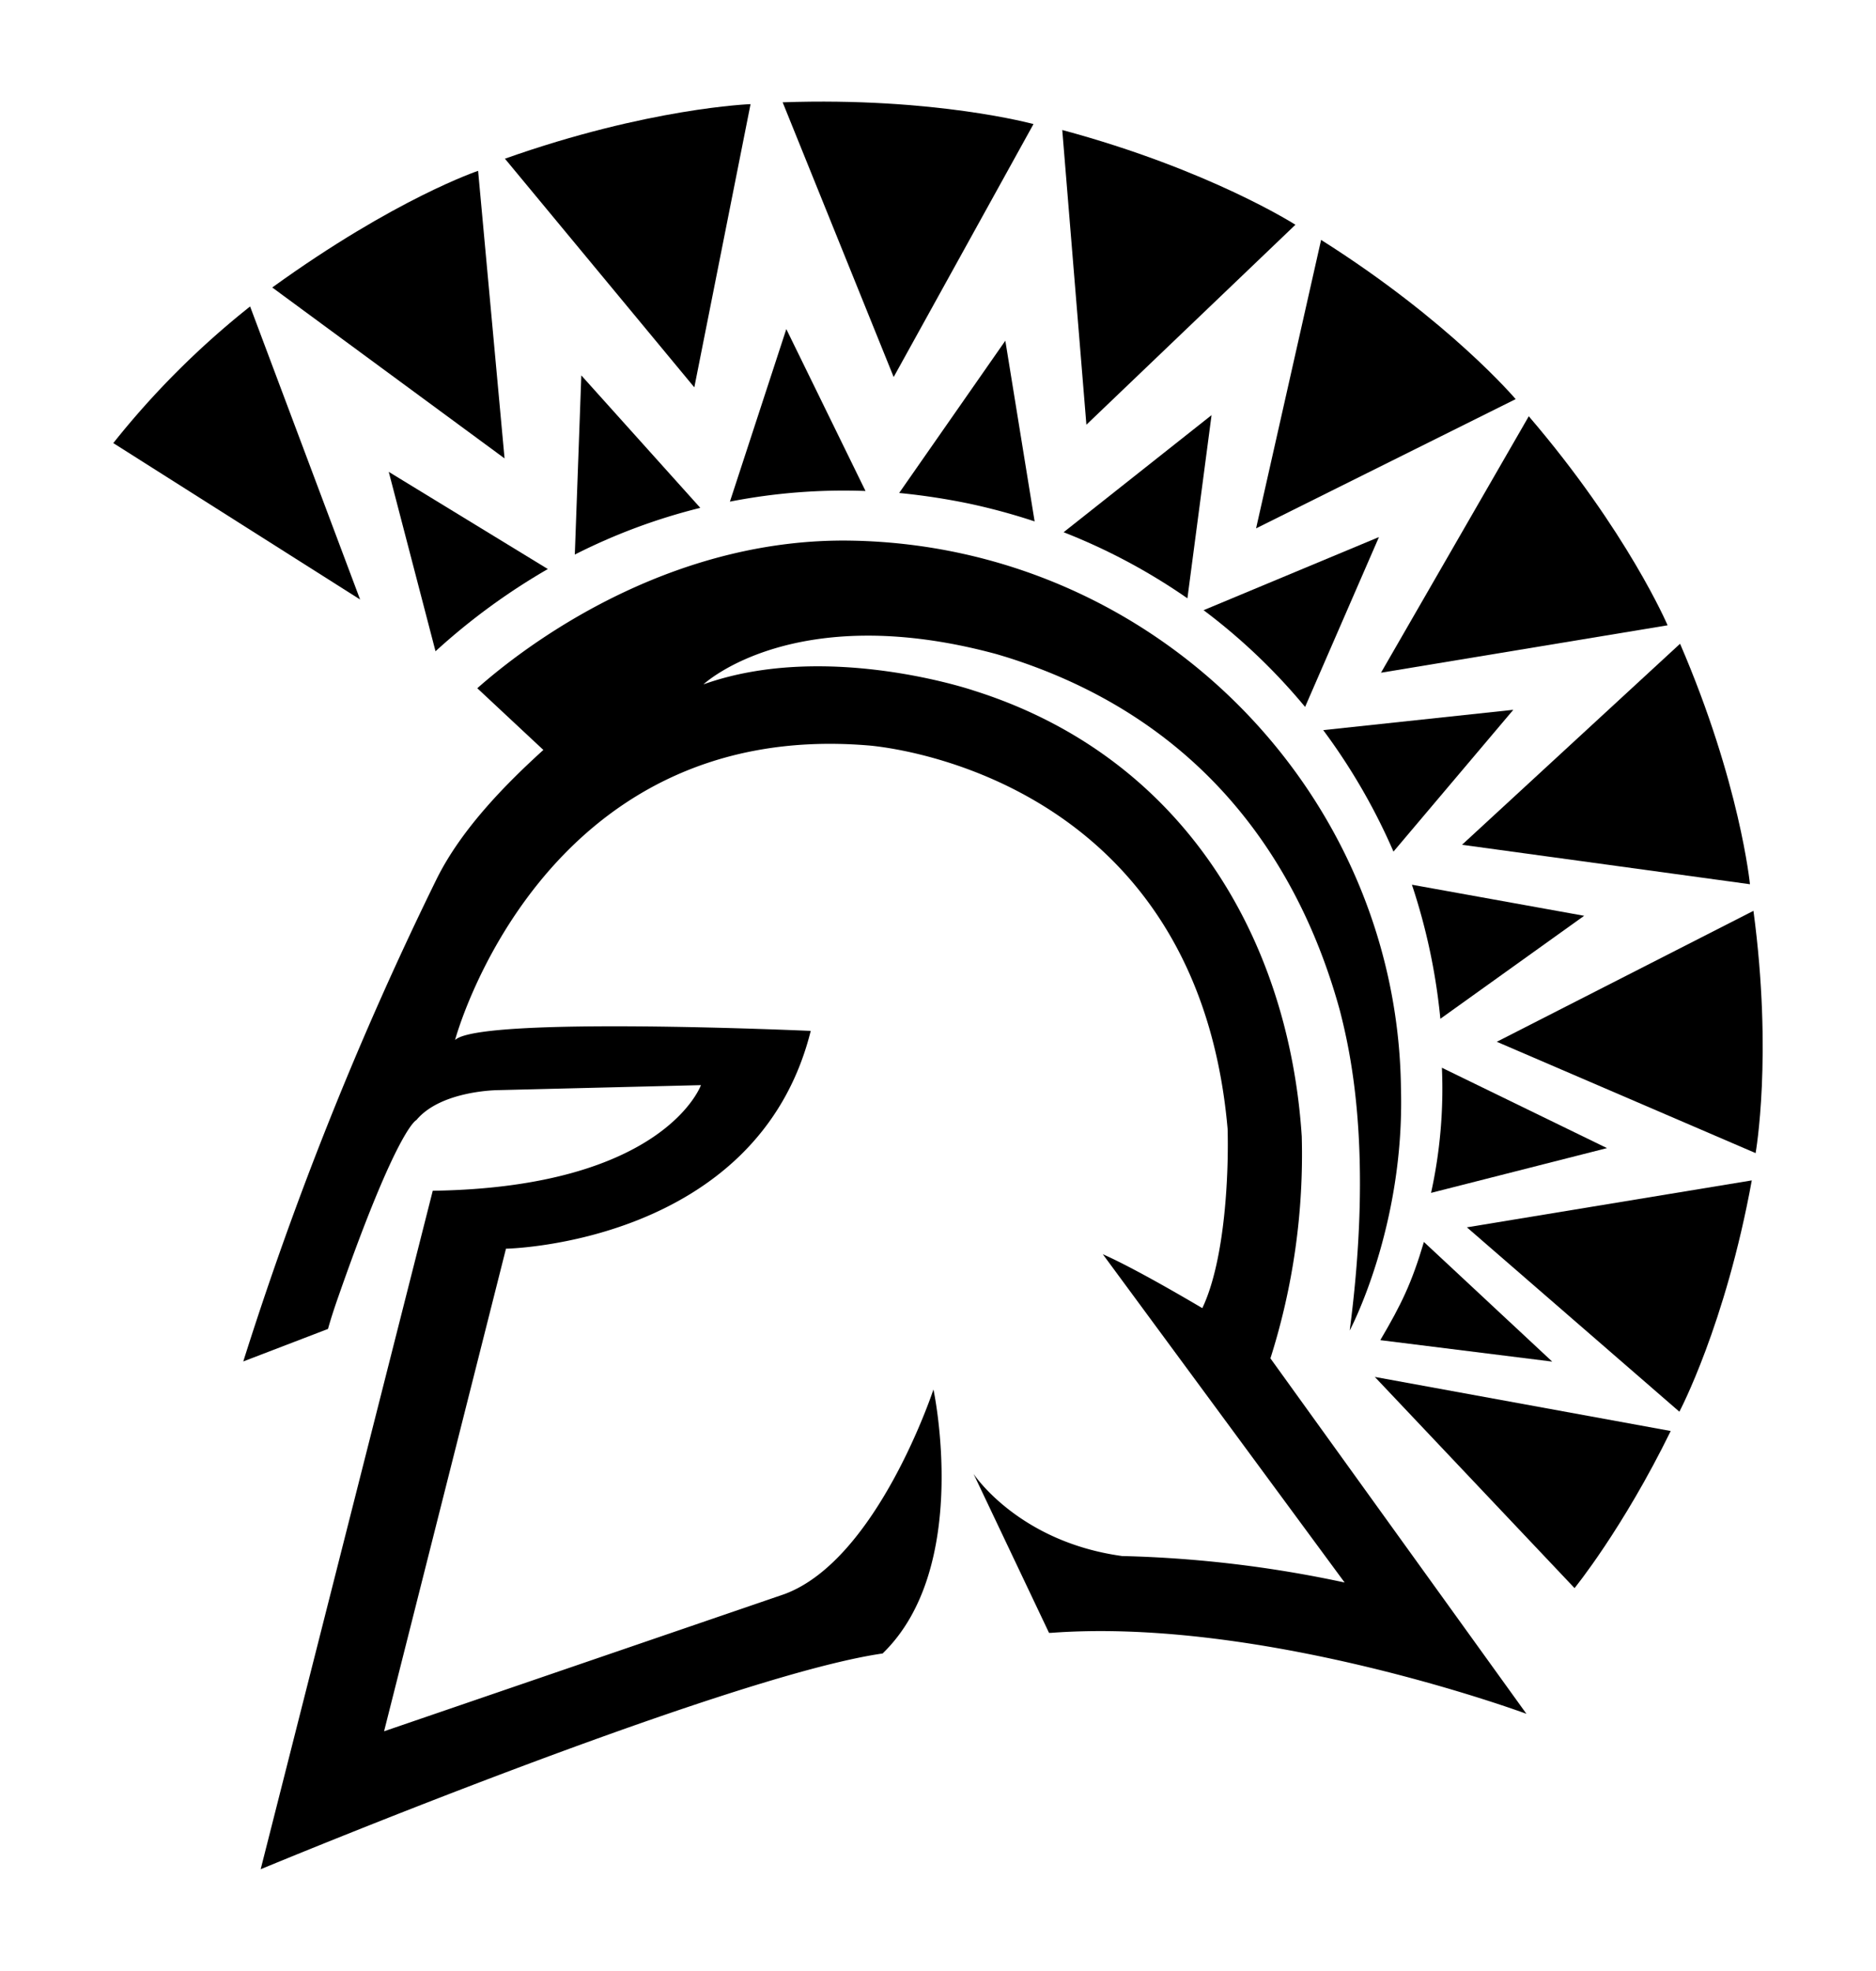 <svg xmlns="http://www.w3.org/2000/svg" viewBox="0 0 461.68 485.11"><title>icons_give-canvas-onesjsu-master</title><g id="Layer_2" data-name="Layer 2"><path d="M395.48,282.59l-40.63-19.78a119.25,119.25,0,0,1-2.67,30.8Z"/><path d="M347.47,217.76a150.06,150.06,0,0,1,7,33l35.39-25.35Z"/><path d="M372.42,174.71l-46.78,5a149.81,149.81,0,0,1,17.29,29.9Z"/><path d="M321.18,174l18.18-41.81-43.16,18A147.08,147.08,0,0,1,321.18,174Z"/><path d="M292.22,147.27l5.94-45.09L261.75,131A147.73,147.73,0,0,1,292.22,147.27Z"/><path d="M221.28,121.34A162.22,162.22,0,0,1,238.69,124a152.25,152.25,0,0,1,15.93,4.34l-7.21-44.48Z"/><path d="M213,120.85,193.51,81l-13.88,42.47A145.45,145.45,0,0,1,213,120.85Z"/><path d="M107.18,160.3a158.52,158.52,0,0,1,27.64-20.24L95.67,116.14Z"/><path d="M141.46,136.5A145.31,145.31,0,0,1,172.34,125l-29.28-32.6Z"/><path d="M382,335.14l-31.58-29.45c-3,10.12-5.53,15.32-10.73,24.17Z"/><path d="M117.66,42.05S97.31,48.85,67,70.76l57.17,42.07Z"/><path d="M184.71,25.63s-25.11.9-60.45,13.43l46.61,56.28Z"/><path d="M254.34,30.54s-24.25-6.67-61.73-5.36L219.93,92.8Z"/><path d="M318.8,55.32S297.67,41.76,261.42,32l5.94,72.54Z"/><path d="M373,98.24s-16.18-19.16-47.88-39.19l-16,71Z"/><path d="M410.39,153.91s-9.79-23-34.16-51.45l-36.37,63.12Z"/><path d="M430.66,217.64s-2.42-24.91-17.2-59.19L359.8,207.93Z"/><path d="M431.52,224.19l-63.16,32.23,63.69,27.4S436.31,260,431.52,224.19Z"/><path d="M413.29,347.47s11.35-21.38,17.82-56.93L361,302.09Z"/><path d="M61.55,75.43a208.74,208.74,0,0,0-33.67,33.63l60.74,38.5Z"/><path d="M320.36,279.73c-3.15-48.62-29.16-93.51-80.77-109.77,0,0-36.25-12.33-66.47-1.51,0,0,22.28-21,72.21-7.42l2.33.7h0c52.22,16.42,73.44,55.46,82.08,87,2.62,10.24,8.19,34.57,2.42,78.76,0,0,13.59-25.47,12.61-59.67l0,0c-.9-72.87-60.54-133.48-135.36-134.75-41.78-.7-75.9,22.15-91.95,36.33l16.26,15.19c-8.89,8.07-20.2,19.37-26.38,32A850.13,850.13,0,0,0,59.87,335.1l20.85-8s.82-3.08,2.62-8.16c14.5-41.49,19.13-43.25,19.13-43.25,6.1-7.33,20.15-7.37,20.15-7.37l49.88-1.23s-8.93,25.15-66,26l-42.35,167S178,412.72,217.07,407c0,0,.08,0,.12,0l.08,0h-.08c21.95-21.21,12.53-65,12.53-65s-13.8,41.94-36.7,50.38v0l-98.5,33.75,30-118.78s61.89-1.06,75-53.61c0,0-81.47-3.69-87.53,2.25,0,0,21.09-79,101.45-72.53,0,0,80.81,5.12,88.67,94.36.29,10.08-.45,32-6.22,44.16-8.27-4.88-18.27-10.53-24.49-13.27l59.51,80.8A293,293,0,0,0,276.37,383a.36.36,0,0,1-.2,0c-25.64-3.52-36.58-20.23-36.58-20.23l18.6,39.19.24-.12,0,.08c52.72-4,117.22,19.91,117.22,19.91l-63-87.49A165.92,165.92,0,0,0,320.36,279.73Z"/><path d="M387.49,390.89s11.84-14.5,23.67-38.67l-72.82-13.31Z"/></g></svg>